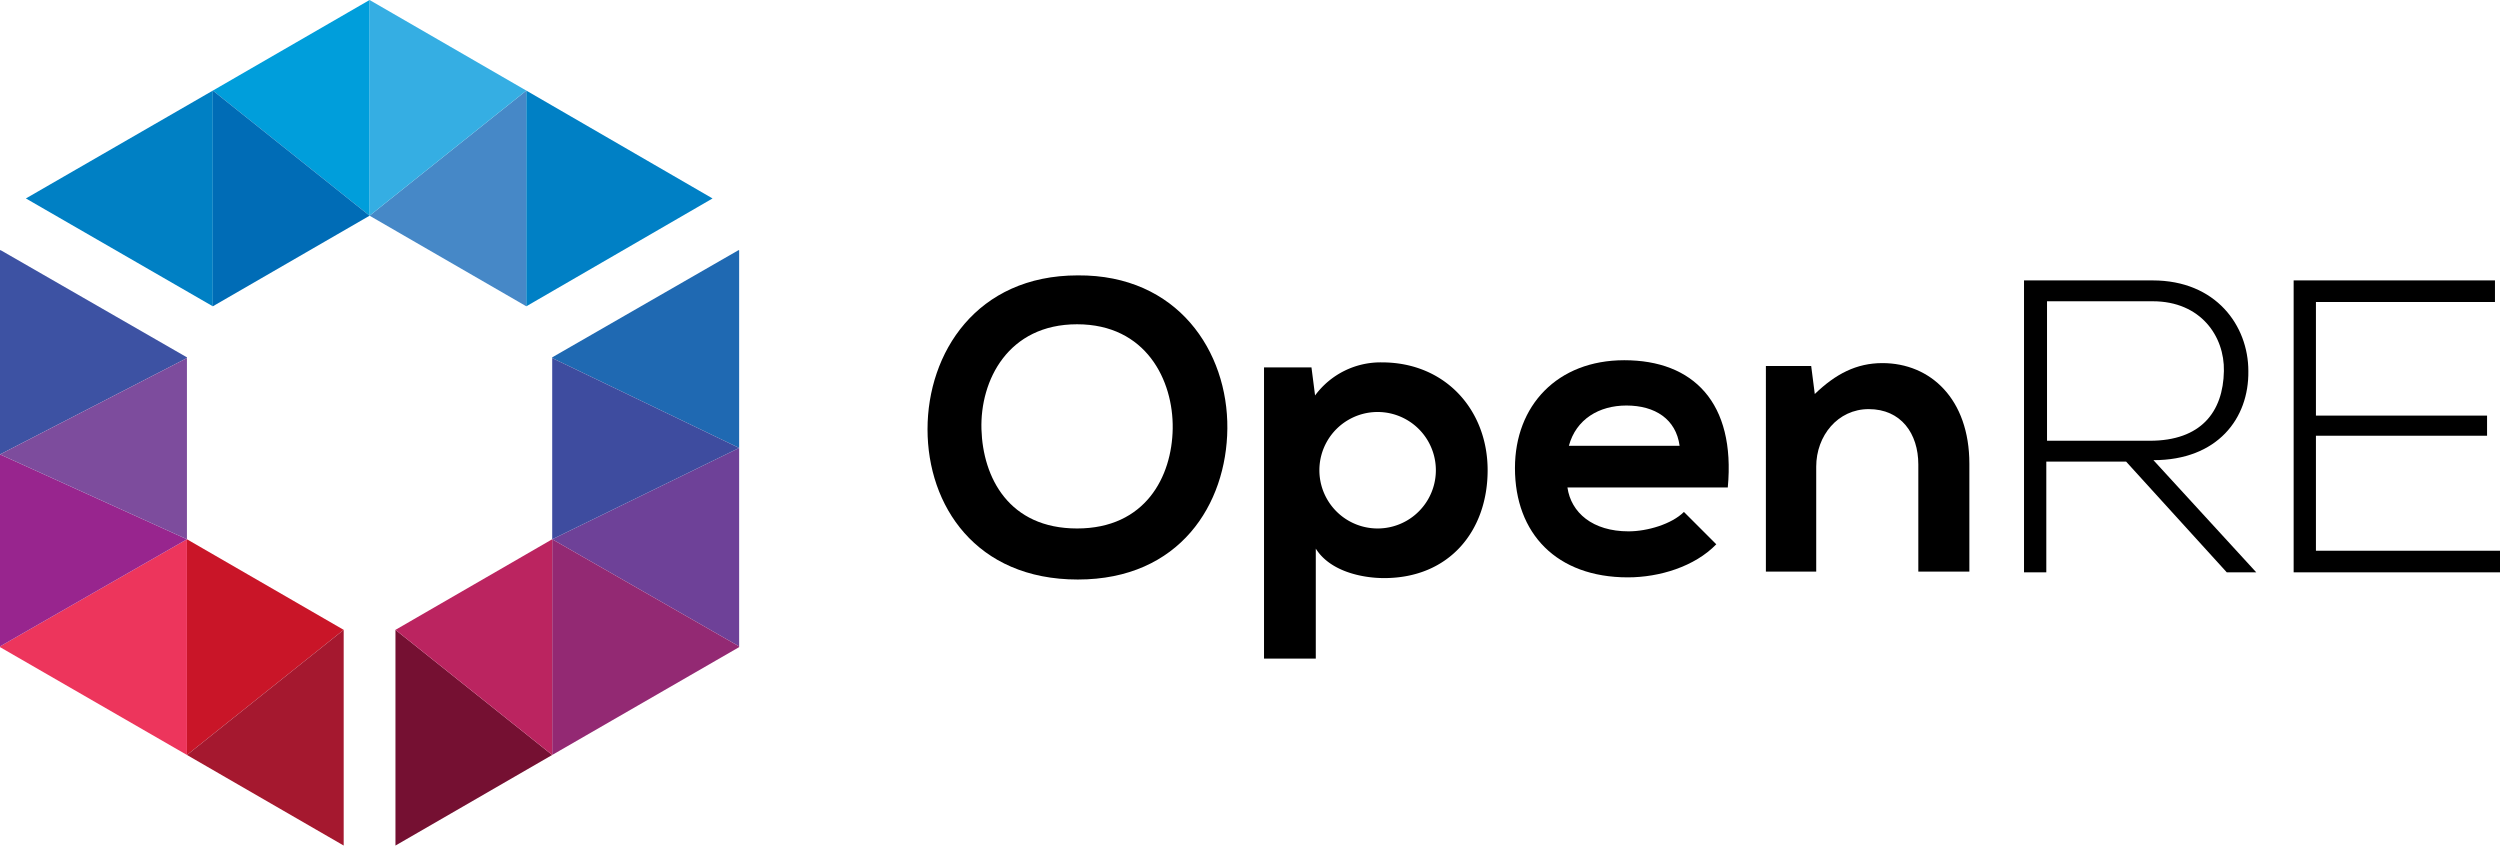 <svg id="Capa_1" data-name="Capa 1" xmlns="http://www.w3.org/2000/svg" viewBox="0 0 347.7 117.6"><defs><style>.cls-1{fill:#0080c4;}.cls-2{fill:#4688c7;}.cls-3{fill:#35aee3;}.cls-4{fill:#009edb;}.cls-5{fill:#006cb6;}.cls-6{fill:#0080c5;}.cls-7{fill:#c91528;}.cls-8{fill:#a5182f;}.cls-9{fill:#ed355c;}.cls-10{fill:#98258e;}.cls-11{fill:#3d52a3;}.cls-12{fill:#7d4c9d;}.cls-13{fill:#6e4198;}.cls-14{fill:#751032;}.cls-15{fill:#932973;}.cls-16{fill:#bb2460;}.cls-17{fill:#1f69b2;}.cls-18{fill:#3e4c9f;}</style></defs><title>openre-logo</title><path d="M249.5,256.8c-0.1,10.5-6.6,21-20.8,21s-20.9-10.3-20.9-20.9,6.8-21.4,20.9-21.4C242.6,235.4,249.6,246.1,249.5,256.8Zm-34.2.1c0.2,6.7,3.8,13.8,13.3,13.8s13.2-7.2,13.3-13.9-3.7-14.5-13.3-14.5S215.1,250.1,215.3,256.9Z" transform="translate(-78.8 -197.2)"/><path d="M254.6,288.8V248.3h6.6l0.5,3.9a11.31,11.31,0,0,1,9.3-4.6c8.8,0,14.7,6.6,14.7,15s-5.3,15-14.4,15c-3,0-7.5-.9-9.5-4.1v15.3h-7.2Zm23.9-26.2a8.1,8.1,0,0,0-16.2,0A8.1,8.1,0,0,0,278.5,262.6Z" transform="translate(-78.8 -197.2)"/><path d="M296.8,265c0.5,3.5,3.5,6.1,8.5,6.1,2.6,0,6-1,7.7-2.7l4.5,4.5c-3,3.1-7.9,4.6-12.3,4.6-9.9,0-15.7-6.1-15.7-15.2,0-8.7,5.9-15,15.2-15,9.6,0,15.5,5.9,14.4,17.7H296.8Zm15.6-5.8c-0.5-3.7-3.4-5.6-7.4-5.6-3.8,0-7,1.9-8,5.6h15.4Z" transform="translate(-78.8 -197.2)"/><path d="M345.6,276.8v-15c0-4.3-2.4-7.7-6.9-7.7-4.3,0-7.3,3.7-7.3,8v14.6h-7V248.1h6.3l0.5,3.9c2.9-2.8,5.8-4.3,9.4-4.3,6.7,0,12.1,5,12.1,14v15h-7.1v0.1Z" transform="translate(-78.8 -197.2)"/><path d="M392.6,276.8h-4.1l-14-15.4H363.4v15.4h-3.1V236.2h17.9c8.8,0,13.3,6.3,13.3,12.6,0.1,6.6-4.3,12.4-13.2,12.4Zm-29.2-18.3h14.4c7.1,0,10.2-4,10.3-9.7,0.1-4.8-3.2-9.7-9.9-9.7H363.5v19.4h-0.1Z" transform="translate(-78.8 -197.2)"/><path d="M400.9,255h23.8v2.8H400.9v16h25.6v3H397.8V236.2h28v3H400.9V255Z" transform="translate(-78.8 -197.2)"/><polygon class="cls-1" points="29.6 12.6 3.6 27.6 29.6 42.6 29.6 12.6"/><polygon class="cls-2" points="73.2 42.6 73.2 42.6 73.2 12.6 73.2 12.6 51.4 30 73.2 42.6"/><polygon class="cls-3" points="73.2 12.6 51.4 0 51.4 30 73.2 12.6"/><polygon class="cls-4" points="51.4 0 29.6 12.6 51.4 30 51.4 0"/><polygon class="cls-5" points="29.6 42.6 51.4 30 29.6 12.6 29.6 12.6 29.6 42.6"/><polygon class="cls-6" points="99.1 27.6 73.2 12.6 73.2 42.6 99.1 27.6"/><polygon class="cls-7" points="26 75 26 105 26 105 47.8 87.6 26 75"/><polygon class="cls-8" points="26 105 47.8 117.6 47.8 87.6 26 105"/><polygon class="cls-9" points="26 75 0 89.9 0 90 26 105 26 75"/><polygon class="cls-10" points="0 63.2 0 89.9 26 75 0 63.2"/><polygon class="cls-11" points="26 49.7 0.1 34.8 0 34.8 0 63.2 26 49.8 26 49.7"/><polygon class="cls-12" points="26 74.9 26 49.8 0 63.2 26 75 26 74.9"/><polygon class="cls-13" points="76.8 75 102.8 89.9 102.8 62.3 76.8 75"/><polygon class="cls-14" points="55 117.6 76.8 105 55 87.6 55 117.6"/><polygon class="cls-15" points="76.8 75 76.8 105 102.8 90 102.8 89.9 76.8 75"/><polygon class="cls-16" points="55 87.6 76.8 105 76.8 105 76.8 75 55 87.6"/><polygon class="cls-17" points="76.8 49.8 102.8 62.3 102.8 34.8 102.7 34.8 76.8 49.7 76.8 49.8"/><polygon class="cls-18" points="76.8 74.9 76.8 75 102.8 62.3 76.8 49.8 76.8 74.9"/></svg>